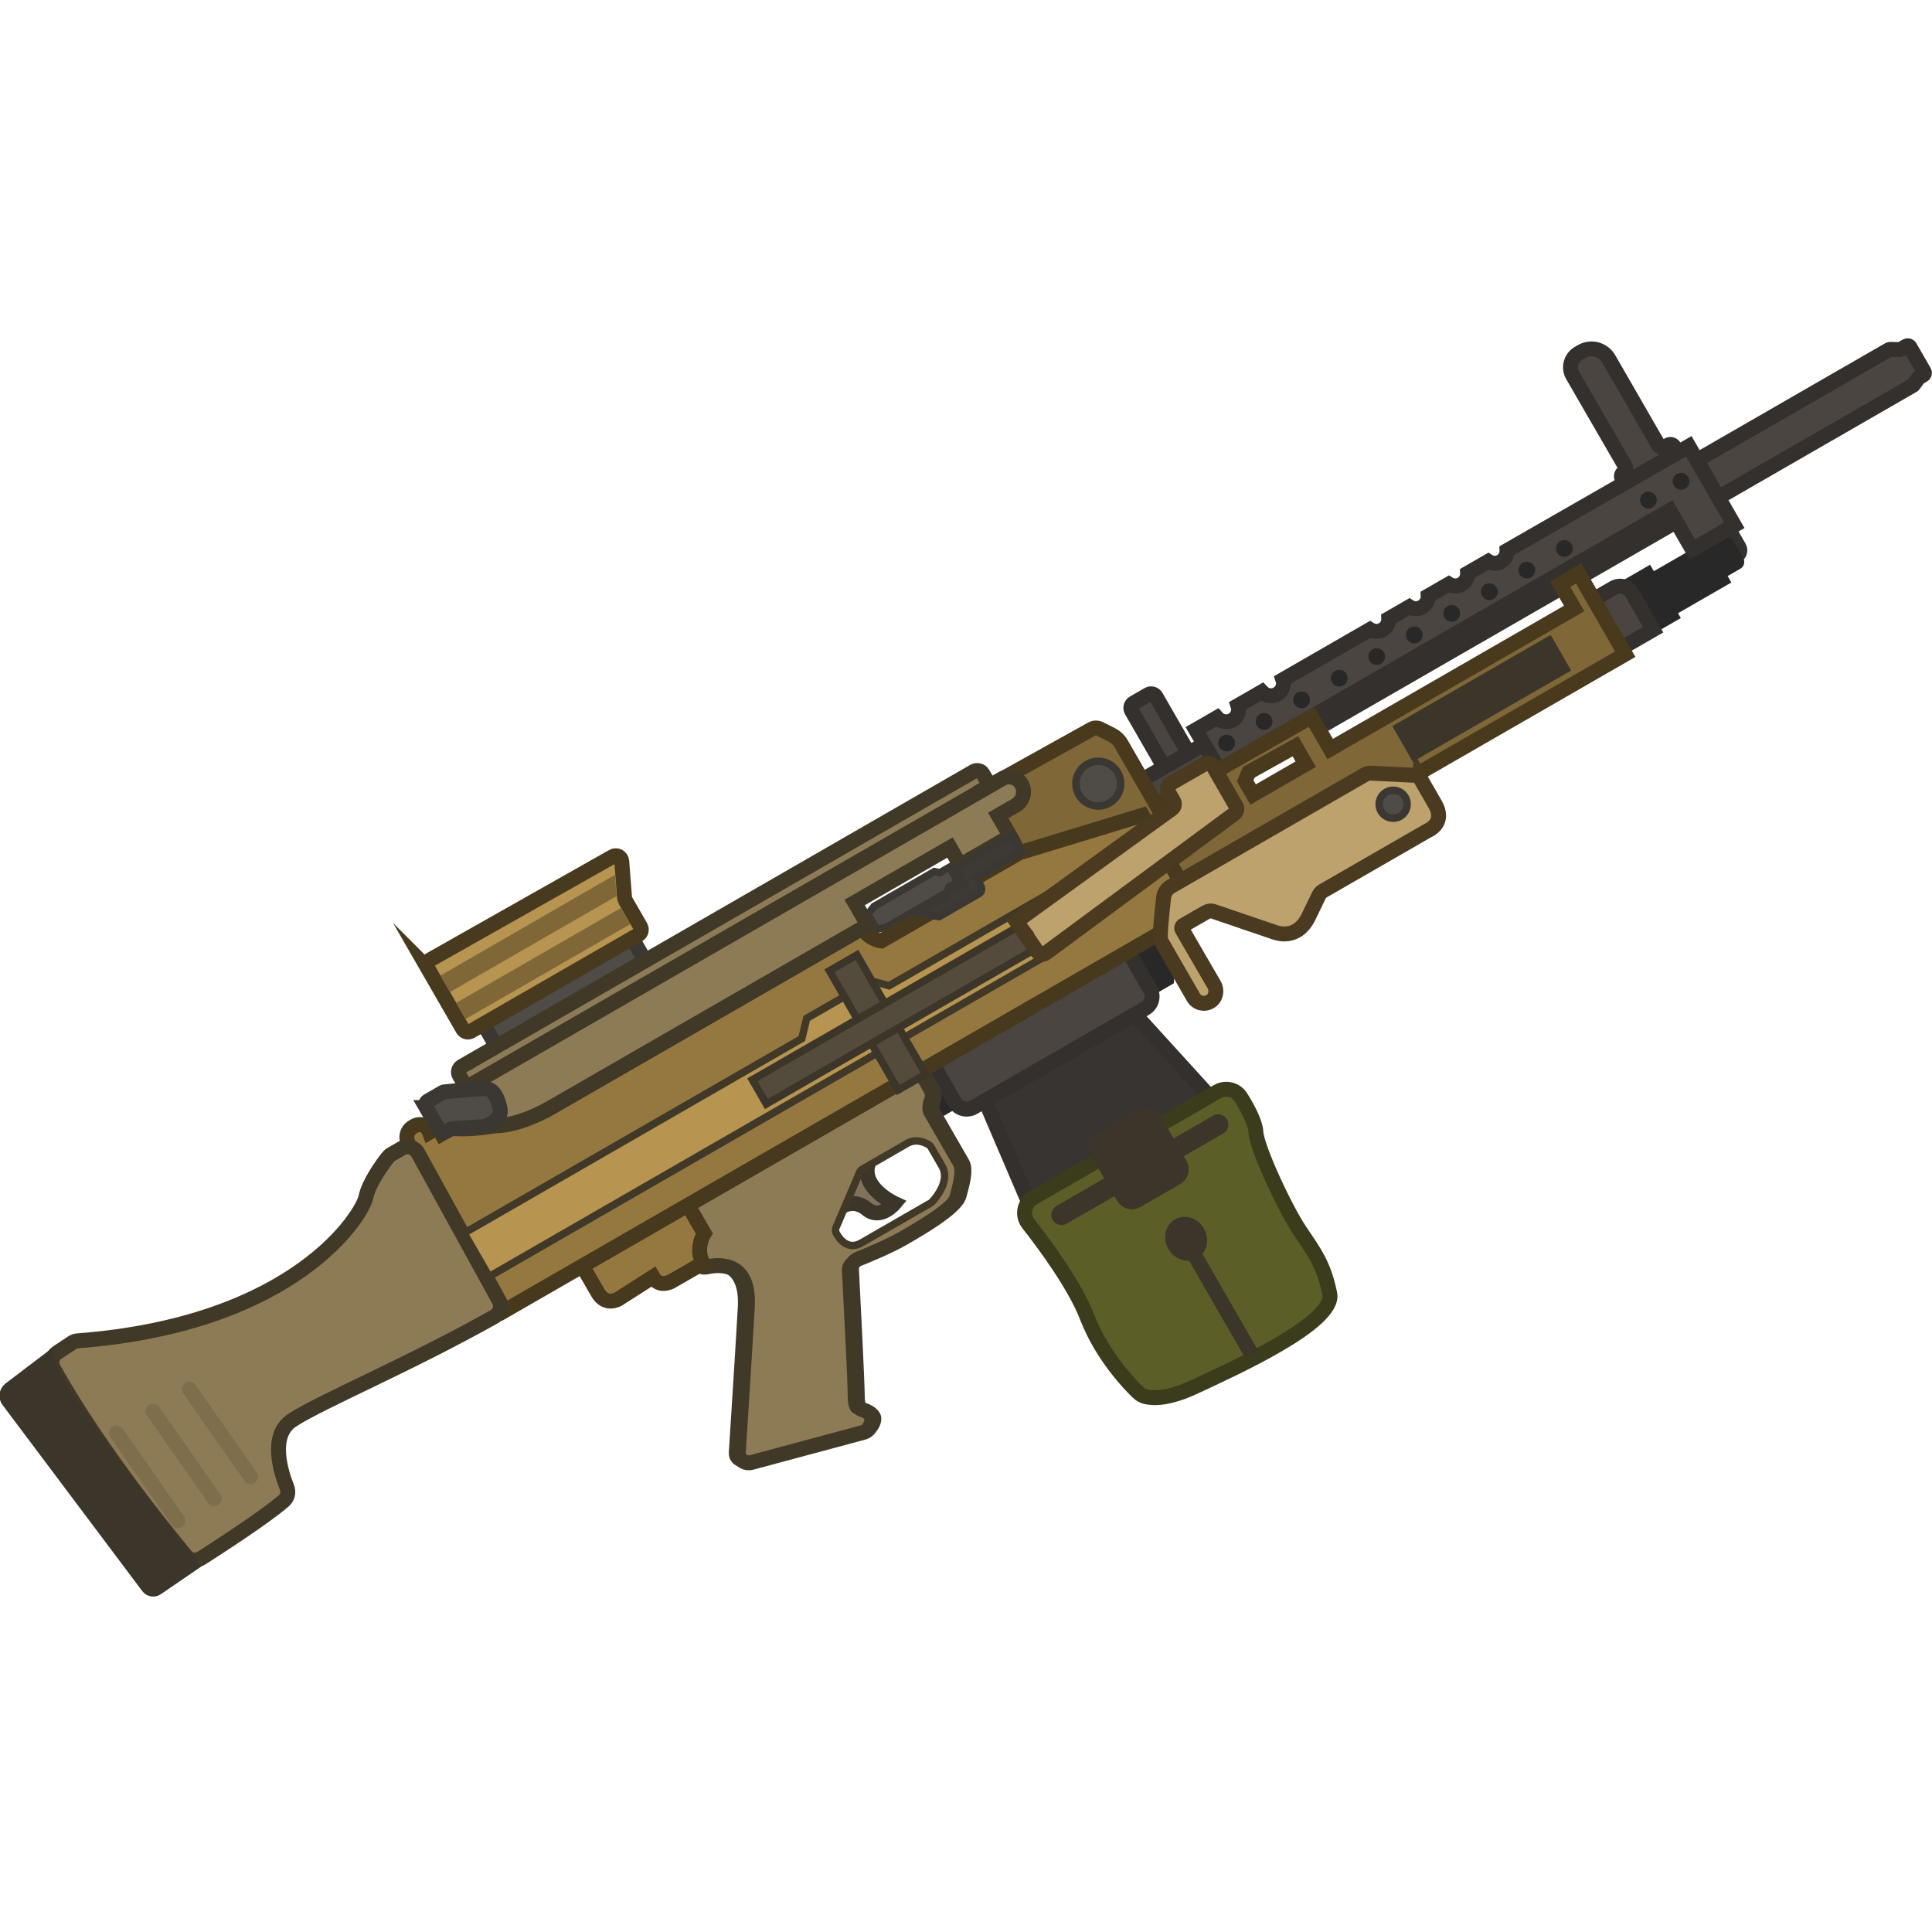 <?xml version="1.0" encoding="UTF-8" standalone="no"?>
<!-- Generator: Adobe Illustrator 27.0.0, SVG Export Plug-In . SVG Version: 6.00 Build 0)  -->

<svg
   version="1.1"
   id="Layer_1"
   x="0px"
   y="0px"
   viewBox="0 0 110 110"
   xml:space="preserve"
   sodipodi:docname="mg5.svg"
   width="110"
   height="110"
   inkscape:version="1.3.2 (1:1.3.2+202311252150+091e20ef0f)"
   xmlns:inkscape="http://www.inkscape.org/namespaces/inkscape"
   xmlns:sodipodi="http://sodipodi.sourceforge.net/DTD/sodipodi-0.dtd"
   xmlns="http://www.w3.org/2000/svg"
   xmlns:svg="http://www.w3.org/2000/svg"><defs
   id="defs39" /><sodipodi:namedview
   id="namedview39"
   pagecolor="#505050"
   bordercolor="#ffffff"
   borderopacity="1"
   inkscape:showpageshadow="0"
   inkscape:pageopacity="0"
   inkscape:pagecheckerboard="1"
   inkscape:deskcolor="#505050"
   inkscape:zoom="5.6958333"
   inkscape:cx="103.49671"
   inkscape:cy="74.879298"
   inkscape:window-width="2560"
   inkscape:window-height="1368"
   inkscape:window-x="0"
   inkscape:window-y="0"
   inkscape:window-maximized="1"
   inkscape:current-layer="Layer_1" />
<style
   type="text/css"
   id="style1">
	.st0{fill:#4A4541;stroke:#33302D;stroke-width:8;stroke-miterlimit:10;}
	.st1{fill:#282828;}
	.st2{fill:#4F4B46;stroke:#3B3834;stroke-width:8;stroke-miterlimit:10;}
	.st3{fill:#B7944F;stroke:#483A1E;stroke-width:8;stroke-linecap:round;stroke-miterlimit:15.118;}
	.st4{fill:#806737;}
	.st5{fill:#8D7B55;stroke:#413927;stroke-width:8;stroke-linecap:round;stroke-miterlimit:15.118;}
	.st6{fill:#4F4B46;stroke:#3B3834;stroke-width:4;stroke-miterlimit:10;}
	.st7{fill:#383431;stroke:#33302D;stroke-width:8;stroke-miterlimit:10;}
	.st8{fill:#5C5E28;stroke:#3B3C1B;stroke-width:8;stroke-linecap:round;stroke-miterlimit:15.118;}
	.st9{fill:#80725B;stroke:#3B352A;stroke-width:8;stroke-miterlimit:15.118;}
	.st10{fill:#8D7B55;stroke:#413927;stroke-width:4;stroke-linecap:round;stroke-miterlimit:15.118;}
	.st11{fill:none;stroke:#413927;stroke-width:8;stroke-linecap:round;stroke-miterlimit:15.118;}
	.st12{fill:#3B352A;stroke:#3B352A;stroke-width:8;stroke-miterlimit:10;}
	.st13{fill:none;stroke:#3B352A;stroke-width:8;stroke-miterlimit:10;}
	.st14{fill:#806737;stroke:#493A1E;stroke-width:8;stroke-linecap:round;stroke-miterlimit:15.118;}
	.st15{fill:#957840;stroke:#47391E;stroke-width:8;stroke-linecap:round;stroke-miterlimit:15.118;}
	.st16{fill:#B7944F;stroke:#413927;stroke-width:4;stroke-linecap:round;stroke-miterlimit:15.118;}
	.st17{fill:none;stroke:#7E6E4C;stroke-width:8;stroke-linecap:round;stroke-miterlimit:15.118;}
	.st18{fill:#544B3C;stroke:#3B352A;stroke-width:4;stroke-miterlimit:15.118;}
	.st19{fill:#BEA26D;stroke:#493A20;stroke-width:8;stroke-linecap:round;stroke-miterlimit:15.118;}
	.st20{fill:none;stroke:#CCBEA3;stroke-width:8;stroke-linecap:round;stroke-miterlimit:15.118;}
	.st21{fill:#3B352A;}
	.st22{fill:#3D3A36;stroke:#3B3834;stroke-width:4;stroke-miterlimit:10;}
	.st23{display:none;}
	.st24{display:inline;fill:#957840;stroke:#47391E;stroke-width:8;stroke-linecap:round;stroke-miterlimit:15.118;}
	.st25{display:inline;fill:#806737;stroke:#493A1E;stroke-width:8;stroke-linecap:round;stroke-miterlimit:15.118;}
	.st26{display:inline;fill:#5D5E40;stroke:#3B3C29;stroke-width:8;stroke-linecap:round;stroke-miterlimit:15.118;}
	.st27{display:inline;fill:#8D7B55;stroke:#413927;stroke-width:8;stroke-linecap:round;stroke-miterlimit:15.118;}
	.st28{display:inline;fill:#BEA26D;stroke:#493A20;stroke-width:8;stroke-linecap:round;stroke-miterlimit:15.118;}
	.st29{display:inline;fill:#B7944F;stroke:#483A1E;stroke-width:8;stroke-linecap:round;stroke-miterlimit:15.118;}
	.st30{display:inline;fill:#3B352A;}
</style>



<g
   id="g39"
   transform="matrix(0.092,-0.053,0.053,0.092,-27.661,53.322)"><g
     id="Barell">
	<path
   class="st0"
   d="m 824,377 h -9 c -1.6,0 -3,-1.3 -3,-3 v -46 c 0,-1.6 1.3,-3 3,-3 h 9.1 c 1.6,0 3,1.3 3,3 v 46 c -0.1,1.7 -1.4,3 -3.1,3 z"
   id="path1" />
	<rect
   x="1071"
   y="399"
   class="st1"
   width="21"
   height="33"
   id="rect1" />
	<path
   class="st0"
   d="m 1266.6,384.1 -4,1.8 c -0.2,0.1 -0.4,0.1 -0.6,0.1 H 793.4 c -0.8,0 -1.4,-0.6 -1.4,-1.3 v -20.4 c 0,-0.7 0.6,-1.3 1.4,-1.3 h 467.1 c 0.3,0 0.5,0.1 0.7,0.2 l 4.3,2.6 c 0.2,0.1 0.5,0.2 0.7,0.2 h 3.4 c 0.8,0 1.4,0.6 1.4,1.3 v 15.4 c 0,0.7 -0.6,1.3 -1.4,1.3 h -2.5 c -0.1,0 -0.3,0 -0.5,0.1 z"
   id="path2" />
	<path
   class="st0"
   d="m 1134.7,418 h -12.4 c -1.8,0 -3.3,-1.5 -3.3,-3.3 v -13.4 c 0,-1.8 1.5,-3.3 3.3,-3.3 h 12.4 c 1.8,0 3.3,1.5 3.3,3.3 v 13.4 c 0,1.8 -1.5,3.3 -3.3,3.3 z"
   id="path3" />
	<path
   class="st1"
   d="m 1132.9,425 h -10.8 c -2.3,0 -4.1,-1.8 -4.1,-4.1 v -10.8 c 0,-2.3 1.8,-4.1 4.1,-4.1 h 10.8 c 2.3,0 4.1,1.8 4.1,4.1 v 10.8 c 0,2.3 -1.8,4.1 -4.1,4.1 z"
   id="path4" />
	<path
   class="st0"
   d="m 1102.1,353.8 -0.1,-2.3 c 0,-1.4 1.1,-2.5 2.4,-2.5 v 0 c 1.4,0 2.4,-1.1 2.4,-2.5 l -0.1,-56.2 c 0,-4.8 3.9,-8.7 8.7,-8.7 h 1.8 c 5.9,0 10.7,4.8 10.7,10.7 v 53.5 c 0,1.4 1.1,2.4 2.4,2.4 h 2.1 c 1.4,0 2.4,1.1 2.4,2.4 v 5.7 c 0,1.4 -1.1,2.4 -2.4,2.4 h -22.4 -5.9 c -1.6,0 -2.7,-1.5 -2.4,-3 l 0.3,-1.3 c 0.1,-0.2 0.1,-0.4 0.1,-0.6 z"
   id="path5" />
	<rect
   x="1090"
   y="403"
   class="st1"
   width="35"
   height="26"
   id="rect5" />
	<path
   class="st0"
   d="m 1076,430 h -22 v -30 h 14.8 c 3.9,0 7.2,3.2 7.2,7.2 z"
   id="path6" />
	<path
   class="st0"
   d="m 1029.3,354.1 c -1.1,2.1 -3.3,3.5 -5.8,3.5 -2.5,0 -4.7,-1.4 -5.8,-3.5 h -12.8 c -1.1,2.1 -3.3,3.5 -5.8,3.5 -2.5,0 -4.7,-1.4 -5.8,-3.5 h -12.8 c -1.1,2.1 -3.3,3.5 -5.8,3.5 -2.5,0 -4.7,-1.4 -5.8,-3.5 h -12.8 c -1.1,2.1 -3.3,3.5 -5.8,3.5 -2.5,0 -4.7,-1.4 -5.8,-3.5 h -53.9 c -0.6,3 -3.3,5.2 -6.5,5.2 -3.2,0 -5.8,-2.2 -6.5,-5.2 h -14.8 c -0.6,3 -3.3,5.3 -6.5,5.3 -3.2,0 -5.9,-2.3 -6.5,-5.3 H 836.7 V 379 h 279 v 24.2 h 26 v -48.9 z"
   id="path7" />
	<circle
   class="st1"
   cx="847.5"
   cy="368.5"
   r="4.5"
   id="circle7" />
	<circle
   class="st1"
   cx="1033.3"
   cy="368.5"
   r="4.5"
   id="circle8" />
	<circle
   class="st1"
   cx="1010.1"
   cy="368.5"
   r="4.5"
   id="circle9" />
	<circle
   class="st1"
   cx="986.8"
   cy="368.5"
   r="4.5"
   id="circle10" />
	<circle
   class="st1"
   cx="963.6"
   cy="368.5"
   r="4.5"
   id="circle11" />
	<circle
   class="st1"
   cx="940.4"
   cy="368.5"
   r="4.5"
   id="circle12" />
	<circle
   class="st1"
   cx="917.2"
   cy="368.5"
   r="4.5"
   id="circle13" />
	<circle
   class="st1"
   cx="893.9"
   cy="368.5"
   r="4.5"
   id="circle14" />
	<circle
   class="st1"
   cx="870.7"
   cy="368.5"
   r="4.5"
   id="circle15" />
	<circle
   class="st1"
   cx="1056.5"
   cy="368.5"
   r="4.5"
   id="circle16" />
	<circle
   class="st1"
   cx="1108.5"
   cy="368.5"
   r="4.5"
   id="circle17" />
	<circle
   class="st1"
   cx="1128.7"
   cy="368.5"
   r="4.5"
   id="circle18" />
</g><g
     id="Scope">
	<rect
   x="427"
   y="293"
   class="st2"
   width="92"
   height="28"
   id="rect18" />
	<path
   class="st3"
   d="m 416,259.2 v 37.7 c 0,1.8 1.4,3.2 3.2,3.2 h 103.6 c 1.8,0 3.2,-1.4 3.2,-3.2 v -16.2 c 0,-0.5 0.1,-0.9 0.3,-1.4 l 8.5,-17.8 c 1,-2.1 -0.5,-4.6 -2.9,-4.6 L 419.2,256 c -1.8,0 -3.2,1.4 -3.2,3.2 z"
   id="path18" />
	<polygon
   class="st4"
   points="420,266.1 528,266 523.1,276.3 420,276.3 "
   id="polygon18" />
	<rect
   x="420"
   y="283"
   class="st4"
   width="102"
   height="10"
   id="rect19" />
	<path
   class="st5"
   d="m 722.5,334 h -317 c -1.9,0 -3.5,-1.6 -3.5,-3.5 v -13 c 0,-1.9 1.6,-3.5 3.5,-3.5 h 317 c 1.9,0 3.5,1.6 3.5,3.5 v 13 c 0,1.9 -1.6,3.5 -3.5,3.5 z"
   id="path19" />
</g><g
     id="Layer_3">
	<polygon
   class="st6"
   points="640,363 635,361.3 635,352 640,350 677.3,350 679.6,352 685.5,352 685.5,361 680,361 677.9,363 "
   id="polygon19" />
	<polygon
   class="st7"
   points="632.7,528 639.7,469 732,469 746,533 "
   id="polygon20" />
	<polyline
   class="st1"
   points="602,443 602,466 758.7,466 768.6,450.2 768.6,438.5 602,438.5 602,444.7  "
   id="polyline20" />
	<path
   class="st0"
   d="M 738.6,470 H 632.4 c -4.1,0 -7.4,-3.3 -7.4,-7.4 v -21.2 c 0,-4.1 3.3,-7.4 7.4,-7.4 h 106.2 c 4.1,0 7.4,3.3 7.4,7.4 v 21.2 c 0,4.1 -3.3,7.4 -7.4,7.4 z"
   id="path20" />
	<path
   class="st8"
   d="m 636,528 c -5.7,0 -10.2,5.1 -9.3,10.8 2.1,14.7 5.1,41.3 2.3,59.2 -3.4,22 1.8,42.5 3.5,48.4 0.4,1.6 1.3,3 2.4,4.1 2.9,2.8 9.8,7.2 25.1,8.5 23,2 83,8 88,-7 5,-15 4,-23 3,-37 -1,-14 2,-50 6,-58 2.3,-4.5 2.5,-13.2 2.3,-19.9 -0.1,-5.1 -4.3,-9.1 -9.4,-9.1 z"
   id="path21" />
	<path
   class="st9"
   d="m 543.9,480.9 c 0,0 8.4,-1.1 11.7,7.8 3.2,8.9 14.3,4.8 14.3,4.8 0,0 -14.3,-20.2 2.7,-28.2 17,-8 -27.4,-0.8 -27.4,-0.8 z"
   id="path22" />
	<path
   class="st10"
   d="M 609.4,437.8 H 460.9 c -1.1,0 -2,1 -1.9,2.1 0,0.1 0,0.1 0,0.2 v 26.2 c 0,2.4 1.6,4.6 3.9,5.3 7.3,2.3 21.1,9.5 8.1,29.3 -14.3,21.9 -36.4,55 -43,65 -1.2,1.8 -1.3,4.1 -0.1,6 v 0 c 0.8,1.3 2,2.2 3.4,2.5 l 60.1,16 c 1.2,0.3 2.4,0.2 3.5,-0.2 2.1,-0.8 5.2,-2.4 5.2,-4.4 0,-2.3 -1.7,-4.5 -2.5,-5.5 -0.2,-0.3 -0.5,-0.5 -0.7,-0.7 -0.6,-0.5 -1.9,-2.3 1.3,-7.8 3.4,-5.9 24.8,-47.8 31.2,-60.4 1.1,-2.1 3.4,-3.3 5.8,-3 6.2,0.9 18.2,2.4 26.1,2.4 11,0 33,0 38,-5 5,-5 10,-10 10,-14 v -31.2 c 0,-1 0.3,-2 0.8,-2.9 0.7,-1.1 1.7,-2.6 2.9,-3.4 1.5,-1 2.3,-2.7 2.3,-4.5 v -6.5 c -0.3,-3 -2.8,-5.5 -5.9,-5.5 z M 602,489 c 0,8.8 -11.3,13 -14,13.8 -0.4,0.1 -0.7,0.2 -1.1,0.2 H 544 c -8.4,0 -9.2,-7.6 -9.1,-11.2 0,-1.1 0.6,-2.2 1.5,-2.8 l 25.7,-19.3 c 0.6,-0.5 1.4,-0.7 2.2,-0.7 H 592 c 5.4,0 8.5,4.4 9.5,6.3 0.3,0.5 0.5,1.2 0.5,1.8 z"
   id="path23" />
	<path
   class="st11"
   d="M 612.3,439 H 463.8 c -1.1,0 -2,1 -1.9,2.1 0,0.1 0,0.1 0,0.2 v 26.2 c 0,2.4 1.6,4.6 3.9,5.3 7.3,2.3 21.1,9.5 8.1,29.3 -14.3,21.9 -36.4,55 -43,65 -1.2,1.8 -1.3,4.1 -0.1,6 v 0 c 0.8,1.3 2,2.2 3.4,2.5 l 60.1,16 c 1.2,0.3 2.4,0.2 3.5,-0.2 2.1,-0.8 5.2,-2.4 5.2,-4.4 0,-2.3 -1.7,-4.5 -2.5,-5.5 -0.2,-0.3 -0.5,-0.5 -0.7,-0.7 -0.6,-0.5 -1.9,-2.3 1.3,-7.8 3.4,-5.9 24.8,-47.8 31.2,-60.4 1.1,-2.1 3.4,-3.3 5.8,-3 6.2,0.9 18.2,2.4 26.1,2.4 11,0 33,0 38,-5 5,-5 10,-10 10,-14 v -31.2 c 0,-1 0.3,-2 0.8,-2.9 0.7,-1.1 1.7,-2.6 2.9,-3.4 1.5,-1 2.3,-2.7 2.3,-4.5 v -6.5 c -0.3,-3 -2.8,-5.5 -5.9,-5.5 z"
   id="path24" />
	<path
   class="st12"
   d="m 707.9,557 h -24.7 c -2.8,0 -5.1,-2.3 -5.1,-5.1 v -27.7 c 0,-2.8 2.3,-5.1 5.1,-5.1 h 24.7 c 2.8,0 5.1,2.3 5.1,5.1 v 27.7 c 0,2.8 -2.3,5.1 -5.1,5.1 z"
   id="path25" />
	<line
   class="st13"
   x1="695.5"
   y1="588.5"
   x2="695.5"
   y2="659"
   id="line25" />
	<path
   class="st14"
   d="m 1045,384 v 15 H 894 v -20 l -95.7,-0.5 v -37.8 c 0,-2.4 -0.7,-4.8 -2.1,-6.9 l -3.8,-5.8 c -0.9,-1.3 -2.3,-2.1 -3.9,-2.1 l -66.7,-1 v 109 h 334.7 v -50 z M 878.6,399.5 H 846 V 391 l 4,-3 28.6,0.4 z"
   id="path26" />
	<ellipse
   class="st12"
   cx="696"
   cy="588"
   rx="7"
   ry="8"
   id="ellipse26" />
	<path
   class="st12"
   d="m 741.5,545 h -97 c -0.8,0 -1.5,-0.7 -1.5,-1.5 v 0 c 0,-0.8 0.7,-1.5 1.5,-1.5 h 97 c 0.8,0 1.5,0.7 1.5,1.5 v 0 c 0,0.8 -0.7,1.5 -1.5,1.5 z"
   id="path27" />
	<path
   class="st15"
   d="m 408.2,437.8 h 65.3 v 18.7 c 0,0 -8.5,4.5 -8.5,13.5 h -19.7 c 0,0 -7.3,0 -7.3,-7 l -22,1 c 0,0 -7.8,0.2 -7.8,-8.4 0,-8.6 0,-17.8 0,-17.8 z"
   id="path28" />
	<path
   class="st15"
   d="M 360,336 V 439 H 789 V 379.5 L 721.8,364 H 691 v 4 h -57 c 0,0 -5.4,-4 -5.2,-11 h -196 c 0,0 -28.7,-3 -48.7,-17 h -6 l 0.1,-4 h -5.3 c 0,0 1.2,-7 -5.8,-7 -7,0 -7.1,7 -7.1,7 z"
   id="path29" />
	<path
   class="st5"
   d="m 392,325 v 18.9 l 14,7.1 c 0,0 10,6 30,6 20,0 196,0 196,0 v -14 h 59 v 10.9 h 31 V 341 h 10.8 c 4.6,0 8.4,-3.8 8.4,-8.4 v 0 c 0,-4.2 -3.4,-7.6 -7.6,-7.6 h -8.3 z"
   id="path30" />
	<path
   class="st5"
   d="m 135,344.9 c -0.3,14.7 0.2,56.6 11.3,122.6 0.5,3.2 3.3,5.4 6.5,5.3 12.2,-0.6 41.1,-2.1 53.8,-4.6 2.6,-0.5 4.6,-2.7 5,-5.3 1.3,-8.9 5.7,-29.1 20.5,-29.9 18.3,-1 69.8,5.5 121.7,6 3.5,0 6.3,-2.7 6.4,-6.2 l 1.8,-90.3 c 0.1,-3.5 -2.8,-6.5 -6.3,-6.5 h -6.5 c -0.8,0 -1.6,0.2 -2.4,0.5 -3.8,1.5 -15.6,6.7 -20.7,12.5 -6,7 -66,40.7 -172.5,-10.3 -1,-0.5 -2,-0.7 -3.1,-0.6 l -9.6,0.6 c -3.2,0.2 -5.8,2.9 -5.9,6.2 z"
   id="path31" />
	<polygon
   class="st16"
   points="362,392.1 571,392.1 578.7,384 618.8,384 625.7,390.9 789,390.9 706.4,419 362,419 "
   id="polygon31" />
	<path
   class="st12"
   d="m 134,340 -25,3.2 c -2.2,0.4 -3.8,2.5 -3.5,4.7 l 15.1,123.9 c 0.2,1.8 1.8,3.1 3.6,2.9 L 146,473 c 0,0 -18,-118 -12,-133 z"
   id="path32" />
	<line
   class="st17"
   x1="147"
   y1="392"
   x2="152"
   y2="449"
   id="line32" />
	<line
   class="st17"
   x1="169.8"
   y1="391.6"
   x2="174.8"
   y2="448.6"
   id="line33" />
	<line
   class="st17"
   x1="192.6"
   y1="391.1"
   x2="197.6"
   y2="448.1"
   id="line34" />
	<circle
   class="st6"
   cx="777"
   cy="353"
   r="12"
   id="circle34" />
</g><g
     id="Garnish">
	<rect
   x="602"
   y="368"
   class="st18"
   width="17"
   height="73.8"
   id="rect34" />
	<rect
   x="537"
   y="398"
   class="st18"
   width="212"
   height="15"
   id="rect35" />
	<path
   class="st19"
   d="m 928,437.2 v 15.5 c 0,11 -9,10.5 -10.7,10.3 -0.2,0 -0.4,0 -0.6,0 h -64.1 c -1,0 -2,0.3 -2.9,0.9 l -9.7,6.6 c -12.8,9.4 -20.6,-1.1 -20.8,-1.2 l -22.8,-26 c -0.9,-1.1 -2.3,-1.7 -3.8,-1.7 h -14.2 c -0.8,0 -1.5,0.7 -1.5,1.5 0,6.8 0.1,34.3 0.1,34.3 0,3.6 -2.7,6.7 -6.3,6.8 -3.7,0.1 -6.7,-2.8 -6.7,-6.5 v -35 c 0,-1.6 8.5,-13.4 12.8,-19.2 1.5,-2.1 3.9,-3.3 6.5,-3.3 h 120.2 c 1,0 2,0.3 2.8,0.8 l 19.6,12.6 c 1.3,0.6 2.1,2 2.1,3.6 z"
   id="path35" />
	<path
   class="st20"
   d="M 817,447"
   id="path36" />
	<path
   class="st19"
   d="m 702.3,398.1 1.4,16.7 c 0.2,1.8 1.7,3.1 3.5,2.9 l 125,-14.3 c 1.6,-0.2 2.8,-1.5 2.8,-3.1 v -24.8 c 0,-1.7 -1.4,-3.2 -3.2,-3.2 h -21.3 c -1.7,0 -3.2,1.4 -3.2,3.2 v 5.8 c 0,1.6 -1.2,3 -2.8,3.1 l -99.4,10.4 c -1.7,0.1 -3,1.6 -2.8,3.3 z"
   id="path37" />
	<path
   class="st2"
   d="m 378,323.6 v 13.9 c 0,1.4 1.2,2.6 2.6,2.6 h 2.8 c 0.4,0 0.8,0.1 1.1,0.3 L 400,348 c 0.2,0.1 0.5,0.2 0.8,0.2 1.9,0.3 9.5,1 11.2,-4.2 2,-6 2,-11 -1,-13 -2.7,-1.8 -17.4,-8.5 -20.3,-9.8 -0.3,-0.2 -0.7,-0.2 -1.1,-0.2 h -9.1 c -1.3,0 -2.5,1.2 -2.5,2.6 z"
   id="path38" />
	<rect
   x="929"
   y="405"
   class="st21"
   width="98"
   height="22"
   id="rect38" />
	<circle
   class="st6"
   cx="908.5"
   cy="441.5"
   r="7.5"
   id="circle38" />
	<path
   class="st22"
   d="m 659,365 8.4,7.2 h 25 c 0,0 2.6,-0.2 2.6,-3.2 0,-3 0,-5 0,-5 h 28 V 353.9 H 688.3 V 364 Z"
   id="path39" />
</g></g>
<g
   id="Layer_2_00000004547612406615952090000009869733424931670679_"
   class="st23"
   transform="translate(-123.188,-83.596)">
	<rect
   id="rect2689"
   x="758.2"
   y="774.1"
   class="st24"
   width="53.7"
   height="118" />
	<rect
   id="rect4123"
   x="712"
   y="834.6"
   class="st25"
   width="25.7"
   height="90.4" />
	<rect
   id="rect4522"
   x="565.6"
   y="881.2"
   class="st26"
   width="30.2"
   height="49.6" />
	<rect
   id="rect4783"
   x="365"
   y="873.2"
   class="st27"
   width="33.7"
   height="53.5" />
	<rect
   id="rect5596"
   x="445.9"
   y="890.1"
   class="st28"
   width="34.5"
   height="69.4" />
	<rect
   id="rect6064"
   x="499"
   y="866.1"
   class="st29"
   width="39.3"
   height="70.9" />
	<rect
   x="623"
   y="867"
   class="st30"
   width="69"
   height="66"
   id="rect39" />
</g>
</svg>

